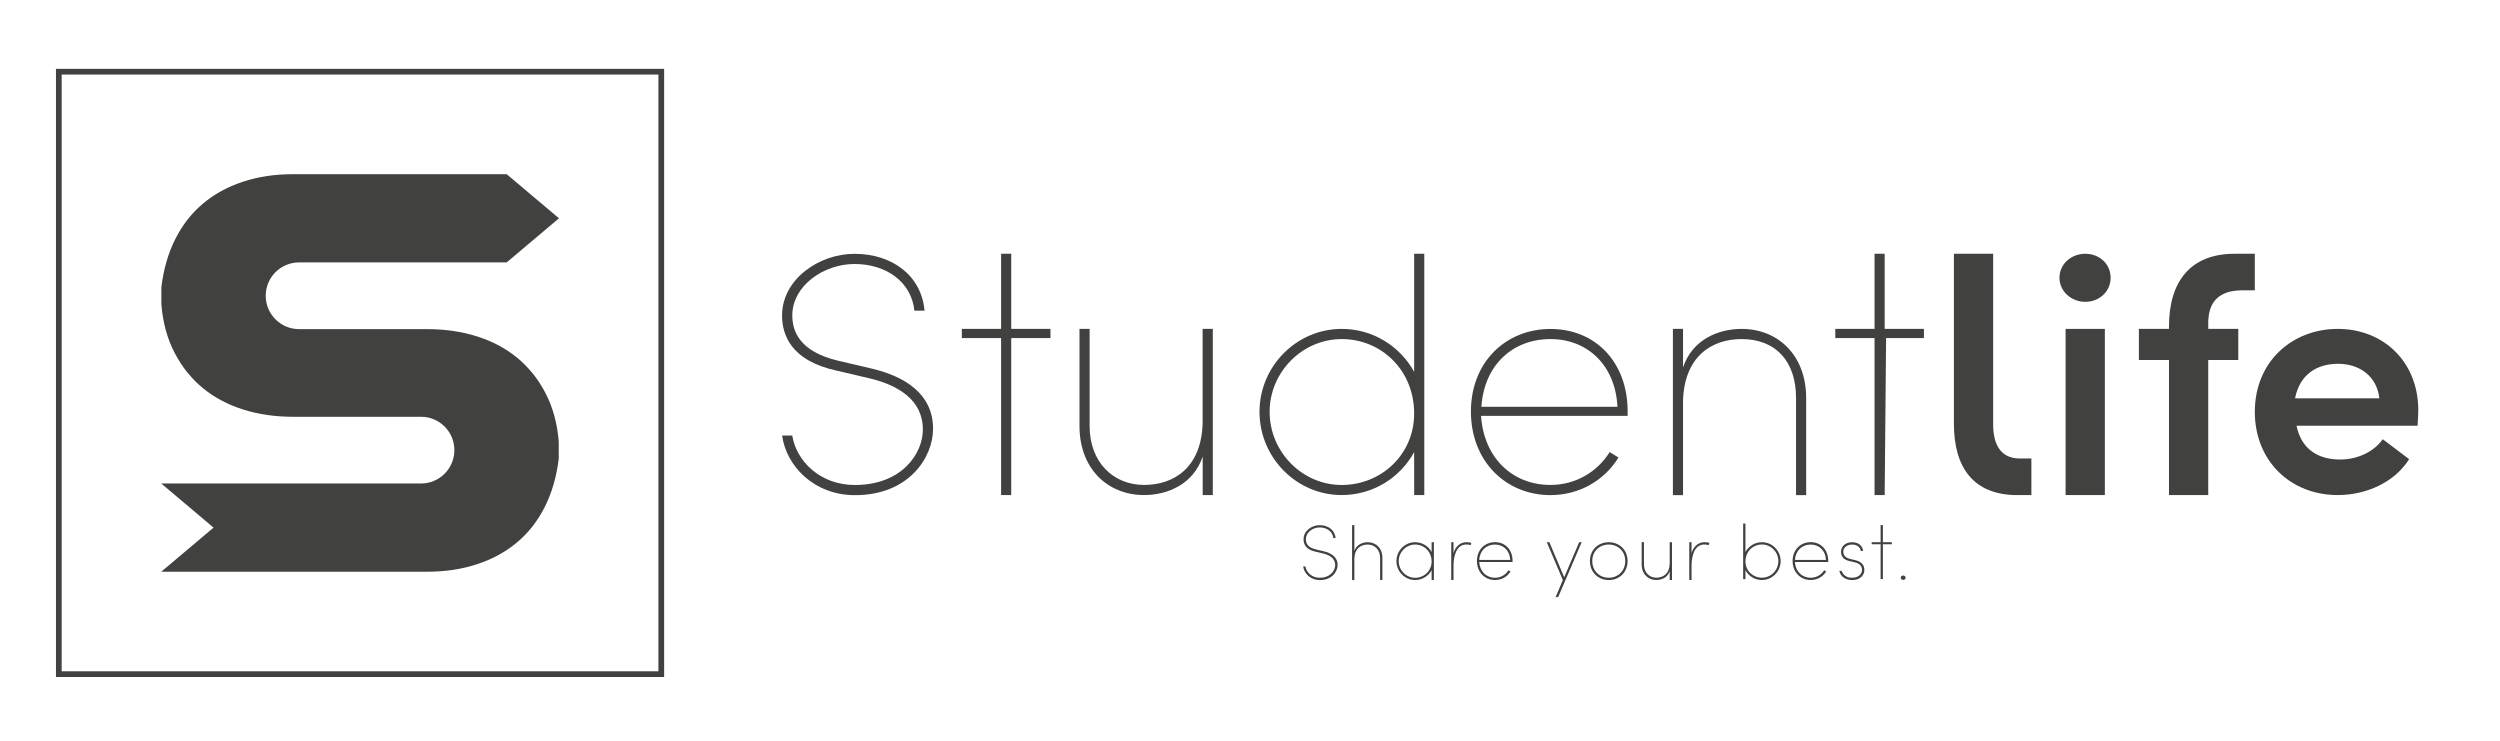 <?xml version="1.0" encoding="utf-8"?>
<!-- Generator: Adobe Illustrator 25.2.1, SVG Export Plug-In . SVG Version: 6.00 Build 0)  -->
<svg version="1.1" xmlns="http://www.w3.org/2000/svg" xmlns:xlink="http://www.w3.org/1999/xlink" x="0px" y="0px"
	 viewBox="0 0 436.92 129.47" style="enable-background:new 0 0 436.92 129.47;" xml:space="preserve">
<style type="text/css">
	.st0{fill:#414140;}
	.st1{fill:none;stroke:#414140;stroke-miterlimit:10;}
</style>
<g id="FONDO">
</g>
<g id="IMAGOTIPO_HORIZONTAL">
	<g>
		<g>
			<path class="st0" d="M352.6,86.53c-7.69,0-11.12-4.79-11.12-12.48V44.35h6.86v29.57c-0.06,3.31,1.01,6.21,4.67,6.21h2.01v6.39
				H352.6z"/>
			<path class="st0" d="M359.93,48.55c0-2.42,2.07-4.2,4.5-4.2c2.48,0,4.44,1.77,4.44,4.2c0,2.37-1.95,4.2-4.44,4.2
				C362.01,52.75,359.93,50.92,359.93,48.55z"/>
			<rect x="361" y="57.48" class="st0" width="6.86" height="29.04"/>
			<path class="st0" d="M391.9,50.74c-4.67,0-6.03,2.6-5.97,5.97v0.77h5.25v5.44h-5.25v23.6h-6.86v-23.6h-5.26v-5.44h5.26v-0.41
				c0-7.93,3.79-12.72,11.47-12.72h3.53v6.39H391.9z"/>
			<path class="st0" d="M422.52,74.4h-21.16c0.77,3.84,3.48,5.91,7.62,5.91c2.96,0,5.86-1.3,7.45-3.55l4.61,3.49
				c-2.54,4.02-7.45,6.27-12.48,6.27c-8.22,0-14.49-5.92-14.49-14.55c0-8.81,6.57-14.49,14.49-14.49c7.87,0,14.08,5.62,14.08,14.26
				C422.63,72.51,422.57,73.39,422.52,74.4z M415.83,69.61c-0.41-3.79-3.37-6.03-7.22-6.03c-3.67,0-6.68,1.83-7.51,6.03H415.83z"/>
		</g>
		<path class="st0" d="M136.69,76.12h1.77c0.71,4.44,4.85,8.64,10.94,8.64c8.22,0,11.89-5.5,11.89-9.7c0-5.15-4.32-7.75-9.29-8.93
			l-5.8-1.36c-8.16-1.77-9.52-6.45-9.52-9.64c0-6.27,6.39-10.77,12.66-10.77c6.57,0,11.71,3.79,12.24,9.94h-1.77
			c-0.53-5.03-4.91-8.16-10.47-8.16c-5.38,0-10.87,3.79-10.87,8.99c0,2.66,1.17,6.33,8.09,7.93l5.8,1.36
			c5.74,1.36,10.71,4.38,10.71,10.53c0,4.91-4.14,11.59-13.66,11.59C142.2,86.53,137.4,81.38,136.69,76.12z"/>
		<path class="st0" d="M183.59,57.48v1.6h-6.86v27.44h-1.77V59.08h-6.86l0-1.6h6.86V44.35h1.77v13.13H183.59z"/>
		<path class="st0" d="M210.19,57.48h1.77v29.04h-1.77v-6.74c-1.6,4.85-6.15,6.74-10.23,6.74c-6.39,0-11.3-4.61-11.3-12.07V57.48
			h1.77v16.98c0,6.33,4.14,10.29,9.52,10.29c5.21,0,10-3.02,10.23-10.76V57.48z"/>
		<path class="st0" d="M247.15,44.35h1.77v42.17h-1.77l0-7.51c-2.42,4.44-7.16,7.51-12.66,7.51c-7.93,0-14.37-6.57-14.37-14.55
			c0-7.93,6.45-14.49,14.37-14.49c5.5,0,10.23,3.08,12.66,7.51L247.15,44.35z M247.15,72.27c0-7.57-5.74-13.01-12.66-13.01
			c-6.92,0-12.6,5.8-12.6,12.72c0,6.98,5.68,12.78,12.6,12.78C241.41,84.75,247.15,79.43,247.15,72.27z"/>
		<path class="st0" d="M284.45,72.68h-25.61c0.47,7.16,5.32,12.07,12.13,12.07c4.38,0,8.16-2.25,10.35-5.74l1.54,0.95
			c-2.48,4.02-6.86,6.57-11.89,6.57c-7.75,0-13.9-5.86-13.9-14.61c0-8.7,6.15-14.43,13.9-14.43c7.81,0,13.49,5.74,13.49,14.43V72.68
			z M282.68,71.09c-0.35-7.16-5.15-11.83-11.71-11.83c-6.62,0-11.59,4.55-12.07,11.83H282.68z"/>
		<path class="st0" d="M315.66,69.55v16.98h-1.77V69.55c0-6.33-3.47-10.29-9.52-10.29c-5.21,0-10,3.02-10.23,10.77v16.5h-1.77V57.48
			h1.77v6.74c1.6-4.85,6.15-6.74,10.23-6.74C310.75,57.48,315.66,62.1,315.66,69.55z"/>
		<path class="st0" d="M336.24,57.48v1.6h-6.61l-0.25,27.44h-1.77V59.08h-6.86l0-1.6h6.86V44.35h1.77v13.13H336.24z"/>
		<g>
			<rect x="10.28" y="12.53" class="st1" width="105.29" height="105.29"/>
			<path class="st0" d="M28.18,99.92l9.14-7.71l-9.14-7.71h45.4c3.22,0,5.83-2.61,5.83-5.83s-2.61-5.83-5.83-5.83H51.22
				c-3.13,0-6.05-0.42-8.73-1.27c-2.69-0.85-5.04-2.1-7.05-3.75c-0.92-0.76-1.76-1.6-2.52-2.53l-0.2-0.22
				c-0.83-1.05-1.57-2.19-2.22-3.44c-1.28-2.47-2.05-5.29-2.3-8.47v-2.94c0.38-3.18,1.2-6,2.45-8.47c1.25-2.47,2.86-4.53,4.85-6.19
				c1.98-1.66,4.3-2.92,6.96-3.8c2.65-0.88,5.58-1.32,8.78-1.32h37.31l9.14,7.71l-9.14,7.71H52.27c-3.22,0-5.83,2.61-5.83,5.83
				s2.61,5.83,5.83,5.83h22.36c3.13,0,6.05,0.42,8.73,1.27c2.69,0.85,5.04,2.1,7.05,3.75c0.92,0.76,1.76,1.6,2.52,2.53l0.2,0.22
				c0.83,1.05,1.57,2.19,2.22,3.44c1.28,2.47,2.05,5.29,2.3,8.47v2.94c-0.38,3.18-1.2,6-2.45,8.47c-1.25,2.47-2.86,4.53-4.85,6.19
				c-1.98,1.66-4.3,2.92-6.96,3.8c-2.65,0.88-5.58,1.32-8.78,1.32H28.18z"/>
		</g>
		<g>
			<path class="st0" d="M227.75,99h0.4c0.16,1.01,1.1,1.97,2.49,1.97c1.87,0,2.71-1.25,2.71-2.21c0-1.17-0.98-1.76-2.11-2.03
				l-1.32-0.31c-1.86-0.4-2.1-1.47-2.1-2.19c0-1.43,1.39-2.45,2.81-2.45c1.49,0,2.67,0.86,2.79,2.26h-0.4
				c-0.12-1.14-1.12-1.86-2.38-1.86c-1.23,0-2.41,0.86-2.41,2.05c0,0.61,0.2,1.44,1.78,1.8l1.32,0.31c1.31,0.31,2.44,1,2.44,2.4
				c0,1.12-0.94,2.64-3.11,2.64C229,101.37,227.91,100.2,227.75,99z"/>
			<path class="st0" d="M241.6,97.51v3.86h-0.4v-3.86c0-1.44-0.94-2.34-2.17-2.34c-1.19,0-2.28,0.69-2.33,2.45v3.76h-0.4v-9.6h0.4
				v4.52c0.36-1.1,1.4-1.54,2.33-1.54C240.48,94.76,241.6,95.81,241.6,97.51z"/>
			<path class="st0" d="M250.2,94.76h0.4v6.61h-0.4v-1.71c-0.55,1.01-1.63,1.71-2.88,1.71c-1.8,0-3.27-1.49-3.27-3.31
				c0-1.81,1.47-3.3,3.27-3.3c1.25,0,2.33,0.7,2.88,1.71V94.76z M250.2,98.13c0-1.72-1.31-2.96-2.88-2.96s-2.87,1.32-2.87,2.9
				c0,1.59,1.29,2.91,2.87,2.91S250.2,99.76,250.2,98.13z"/>
			<path class="st0" d="M257.15,94.88l-0.12,0.39c-0.3-0.09-0.55-0.11-0.75-0.11c-1.84,0-2.22,2.18-2.25,3.57v2.64h-0.4v-6.61h0.4
				v1.93c0.27-1.02,1.05-1.93,2.25-1.93C256.51,94.76,256.81,94.77,257.15,94.88z"/>
			<path class="st0" d="M264.35,98.22h-5.83c0.11,1.63,1.21,2.75,2.76,2.75c1,0,1.86-0.51,2.36-1.31l0.35,0.22
				c-0.57,0.92-1.56,1.49-2.71,1.49c-1.76,0-3.16-1.33-3.16-3.33c0-1.98,1.4-3.29,3.16-3.29c1.78,0,3.07,1.31,3.07,3.29V98.22z
				 M263.94,97.86c-0.08-1.63-1.17-2.69-2.67-2.69c-1.51,0-2.64,1.04-2.75,2.69H263.94z"/>
			<path class="st0" d="M275.99,94.76h0.44l-4.11,9.59h-0.44l1.25-2.98l-2.8-6.61h0.45l2.59,6.13L275.99,94.76z"/>
			<path class="st0" d="M277.87,98.05c0-1.99,1.48-3.29,3.29-3.29c1.79,0,3.29,1.29,3.29,3.29c0,2.01-1.49,3.33-3.29,3.33
				C279.35,101.37,277.87,100.05,277.87,98.05z M284.04,98.05c0-1.75-1.31-2.88-2.88-2.88c-1.59,0-2.88,1.13-2.88,2.88
				c0,1.76,1.29,2.92,2.88,2.92C282.74,100.97,284.04,99.81,284.04,98.05z"/>
			<path class="st0" d="M291.81,94.76h0.4v6.61h-0.4v-1.54c-0.36,1.1-1.4,1.54-2.33,1.54c-1.45,0-2.57-1.05-2.57-2.75v-3.87h0.4
				v3.87c0,1.44,0.94,2.34,2.17,2.34c1.18,0,2.28-0.69,2.33-2.45V94.76z"/>
			<path class="st0" d="M298.75,94.88l-0.12,0.39c-0.3-0.09-0.55-0.11-0.75-0.11c-1.84,0-2.22,2.18-2.25,3.57v2.64h-0.4v-6.61h0.4
				v1.93c0.27-1.02,1.05-1.93,2.25-1.93C298.12,94.76,298.42,94.77,298.75,94.88z"/>
			<path class="st0" d="M311.2,98.06c0,1.82-1.47,3.31-3.27,3.31c-1.25,0-2.33-0.7-2.88-1.71v1.55h-0.4V91.5h0.4v4.97
				c0.55-1.01,1.63-1.71,2.88-1.71C309.74,94.76,311.2,96.25,311.2,98.06z M310.8,98.06c0-1.58-1.29-2.9-2.87-2.9
				c-1.58,0-2.88,1.24-2.88,2.96c0,1.63,1.31,2.84,2.88,2.84C309.51,100.97,310.8,99.65,310.8,98.06z"/>
			<path class="st0" d="M319.52,98.22h-5.83c0.11,1.63,1.21,2.75,2.76,2.75c1,0,1.86-0.51,2.36-1.31l0.35,0.22
				c-0.57,0.92-1.56,1.49-2.71,1.49c-1.76,0-3.16-1.33-3.16-3.33c0-1.98,1.4-3.29,3.16-3.29c1.78,0,3.07,1.31,3.07,3.29V98.22z
				 M319.12,97.86c-0.08-1.63-1.17-2.69-2.67-2.69c-1.51,0-2.64,1.04-2.75,2.69H319.12z"/>
			<path class="st0" d="M321.46,99.77h0.4c0.2,0.55,0.67,1.2,1.82,1.2c1.06,0,1.74-0.58,1.74-1.39c0-0.57-0.32-1.06-1.21-1.29
				l-0.94-0.22c-0.67-0.15-1.52-0.51-1.52-1.63c0-1,0.84-1.68,1.95-1.68c1.04,0,1.82,0.59,1.91,1.54h-0.4
				c-0.09-0.69-0.7-1.13-1.51-1.13c-0.9,0-1.55,0.53-1.55,1.25c0,0.85,0.69,1.14,1.21,1.27l0.93,0.22c1.13,0.27,1.54,0.96,1.54,1.68
				c0,1.05-0.83,1.79-2.14,1.79C322.66,101.37,321.67,100.85,321.46,99.77z"/>
			<path class="st0" d="M330.63,94.76v0.36h-1.56v6.09h-0.4v-6.09h-1.56l0-0.36h1.56v-2.99h0.4v2.99H330.63z"/>
			<path class="st0" d="M332.19,100.97c0-0.23,0.19-0.39,0.42-0.39c0.24,0,0.43,0.16,0.43,0.39c0,0.22-0.19,0.38-0.43,0.38
				C332.37,101.34,332.19,101.18,332.19,100.97z"/>
		</g>
	</g>
</g>
</svg>
